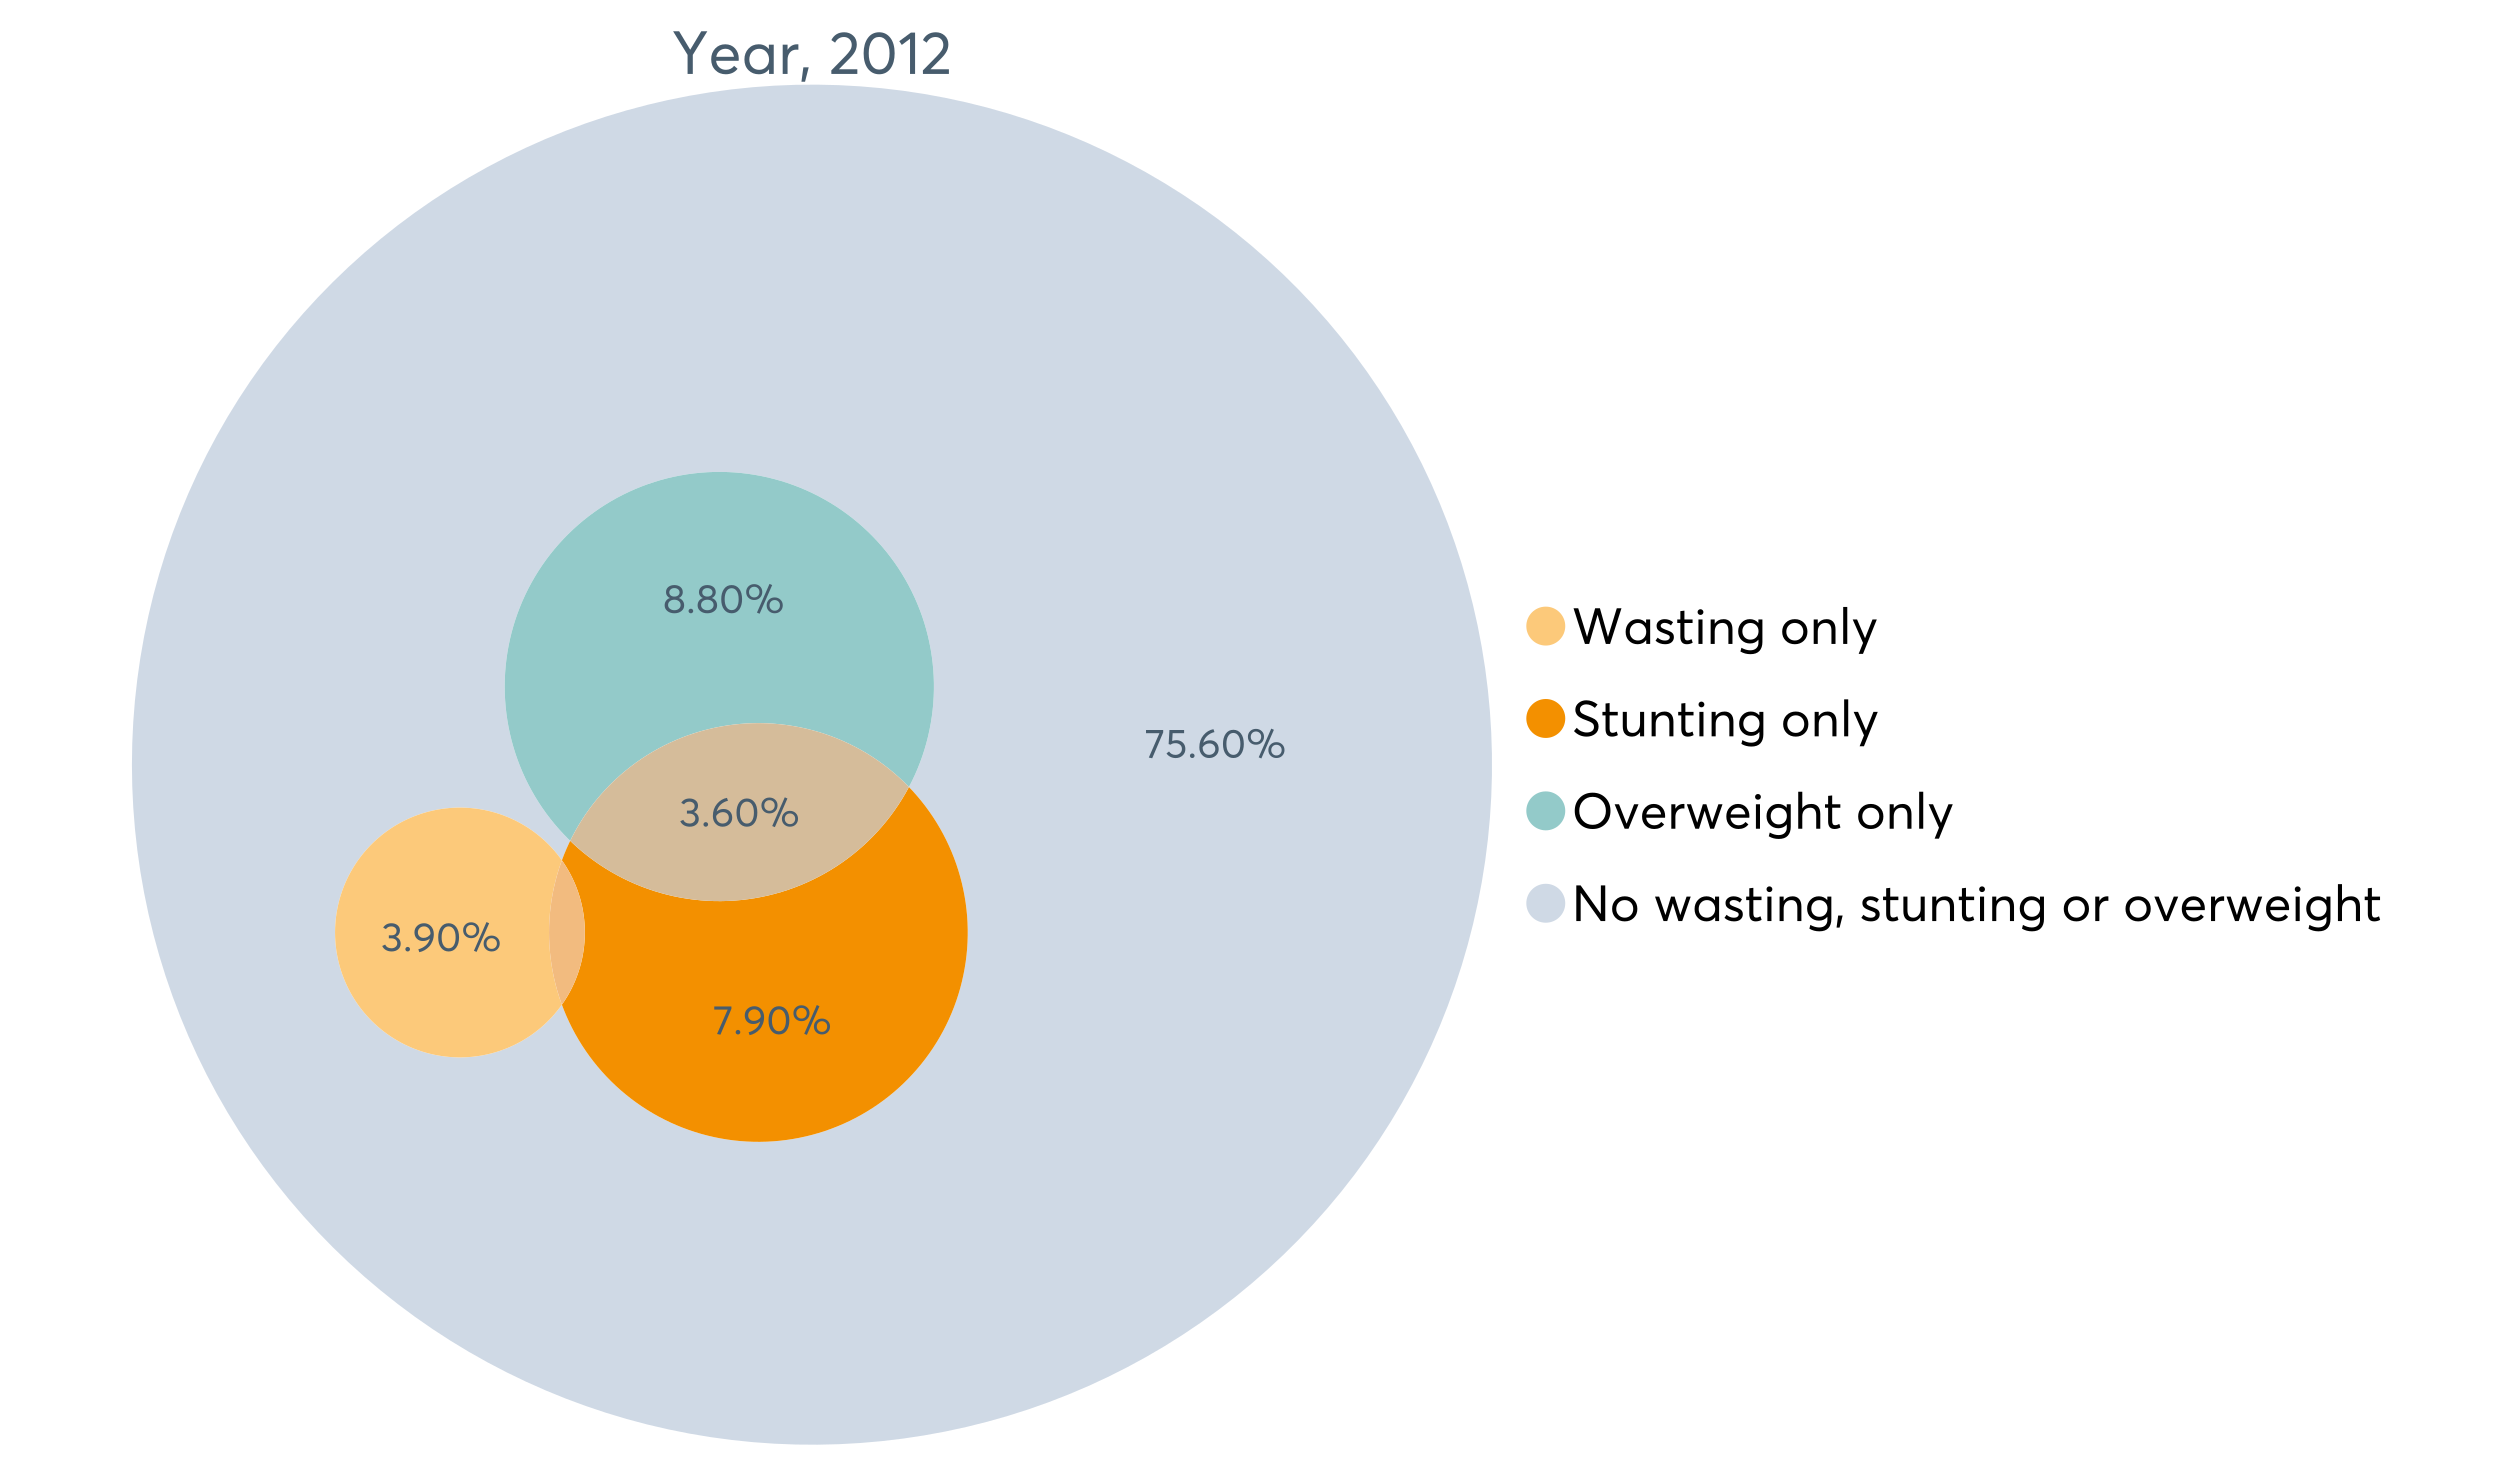 <?xml version="1.0" encoding="UTF-8"?>
<svg xmlns="http://www.w3.org/2000/svg" xmlns:xlink="http://www.w3.org/1999/xlink" width="1234.286pt" height="720pt" viewBox="0 0 1234.286 720" version="1.1">
<defs>
<g>
<symbol overflow="visible" id="glyph0-0">
<path style="stroke:none;" d="M 14.418 -21.062 L 17.414 -21.062 L 10.234 -9.406 L 10.234 0 L 7.652 0 L 7.652 -9.406 L 0.504 -21.062 L 3.473 -21.062 L 8.93 -11.984 L 8.988 -11.984 Z M 14.418 -21.062 "/>
</symbol>
<symbol overflow="visible" id="glyph0-1">
<path style="stroke:none;" d="M 15.012 -7.445 C 15.012 -7.285 15 -7.078 14.98 -6.824 L 14.953 -6.469 L 3.828 -6.469 C 3.98 -5.121 4.5 -4.039 5.383 -3.23 C 6.262 -2.418 7.355 -2.016 8.664 -2.016 C 10.34 -2.016 11.695 -2.668 12.727 -3.977 L 14.418 -2.523 C 13.012 -0.723 11.062 0.176 8.574 0.18 C 6.492 0.176 4.777 -0.508 3.426 -1.883 C 2.07 -3.254 1.395 -5.031 1.395 -7.211 C 1.395 -9.363 2.051 -11.137 3.367 -12.531 C 4.68 -13.926 6.328 -14.625 8.309 -14.625 C 10.305 -14.625 11.918 -13.949 13.156 -12.605 C 14.391 -11.258 15.012 -9.539 15.012 -7.445 Z M 11.242 -11.332 C 10.508 -12.043 9.566 -12.398 8.422 -12.402 C 7.273 -12.398 6.293 -12.047 5.473 -11.348 C 4.652 -10.641 4.133 -9.676 3.914 -8.453 L 12.637 -8.453 C 12.438 -9.66 11.973 -10.621 11.242 -11.332 Z M 11.242 -11.332 "/>
</symbol>
<symbol overflow="visible" id="glyph0-2">
<path style="stroke:none;" d="M 13.5 -14.449 L 15.902 -14.449 L 15.902 0 L 13.586 0 L 13.586 -2.285 L 13.559 -2.285 C 12.332 -0.645 10.648 0.176 8.516 0.18 C 6.473 0.176 4.781 -0.492 3.441 -1.836 C 2.094 -3.18 1.422 -4.941 1.426 -7.121 C 1.422 -9.254 2.09 -11.039 3.426 -12.473 C 4.758 -13.906 6.445 -14.625 8.484 -14.625 C 10.539 -14.625 12.199 -13.844 13.469 -12.281 L 13.5 -12.281 Z M 8.723 -2.016 C 10.062 -2.016 11.207 -2.492 12.16 -3.453 C 13.105 -4.41 13.582 -5.633 13.586 -7.117 C 13.582 -8.598 13.121 -9.848 12.207 -10.871 C 11.285 -11.887 10.133 -12.398 8.75 -12.402 C 7.363 -12.398 6.203 -11.91 5.266 -10.934 C 4.324 -9.953 3.855 -8.68 3.855 -7.121 C 3.855 -5.633 4.305 -4.41 5.203 -3.453 C 6.102 -2.492 7.273 -2.016 8.723 -2.016 Z M 8.723 -2.016 "/>
</symbol>
<symbol overflow="visible" id="glyph0-3">
<path style="stroke:none;" d="M 9.434 -14.625 C 9.73 -14.625 9.926 -14.613 10.027 -14.598 L 10.027 -11.926 C 9.59 -11.961 9.273 -11.98 9.078 -11.984 C 7.73 -11.98 6.664 -11.516 5.875 -10.59 C 5.082 -9.656 4.688 -8.453 4.688 -6.973 L 4.688 0 L 2.285 0 L 2.285 -14.449 L 4.688 -14.449 L 4.688 -11.895 L 4.719 -11.895 C 5.84 -13.715 7.414 -14.625 9.434 -14.625 Z M 9.434 -14.625 "/>
</symbol>
<symbol overflow="visible" id="glyph0-4">
<path style="stroke:none;" d="M 0.949 3.855 L 1.898 -3.262 L 4.539 -3.262 L 2.73 3.855 Z M 0.949 3.855 "/>
</symbol>
<symbol overflow="visible" id="glyph0-5">
<path style="stroke:none;" d=""/>
</symbol>
<symbol overflow="visible" id="glyph0-6">
<path style="stroke:none;" d="M 4.953 -2.285 L 14.004 -2.285 L 14.004 0 L 1.188 0 L 1.156 -1.719 L 8.129 -8.84 C 9.152 -9.906 9.93 -10.855 10.457 -11.688 C 10.977 -12.516 11.238 -13.387 11.242 -14.301 C 11.238 -15.426 10.883 -16.359 10.176 -17.102 C 9.461 -17.84 8.543 -18.211 7.418 -18.215 C 5.457 -18.211 3.992 -17.281 3.027 -15.426 L 1.188 -16.703 C 2.488 -19.27 4.613 -20.555 7.566 -20.559 C 9.262 -20.555 10.715 -20.012 11.926 -18.926 C 13.129 -17.84 13.734 -16.387 13.734 -14.566 C 13.734 -13.398 13.465 -12.281 12.934 -11.215 C 12.395 -10.145 11.508 -8.977 10.266 -7.715 L 4.953 -2.344 Z M 4.953 -2.285 "/>
</symbol>
<symbol overflow="visible" id="glyph0-7">
<path style="stroke:none;" d="M 9.316 0.18 C 7.039 0.176 5.191 -0.734 3.781 -2.562 C 2.363 -4.391 1.656 -6.93 1.66 -10.176 C 1.656 -13.258 2.34 -15.758 3.707 -17.68 C 5.07 -19.594 6.941 -20.555 9.316 -20.559 C 11.59 -20.555 13.434 -19.641 14.848 -17.812 C 16.262 -15.984 16.969 -13.438 16.969 -10.176 C 16.969 -7.086 16.289 -4.59 14.938 -2.684 C 13.578 -0.777 11.707 0.176 9.316 0.18 Z M 9.316 -2.137 C 10.934 -2.133 12.191 -2.855 13.098 -4.301 C 13.996 -5.746 14.449 -7.703 14.449 -10.176 C 14.449 -12.727 13.977 -14.711 13.039 -16.125 C 12.094 -17.539 10.855 -18.246 9.316 -18.246 C 7.715 -18.246 6.457 -17.516 5.547 -16.062 C 4.637 -14.605 4.184 -12.645 4.184 -10.176 C 4.184 -7.641 4.652 -5.668 5.59 -4.258 C 6.527 -2.84 7.77 -2.133 9.316 -2.137 Z M 9.316 -2.137 "/>
</symbol>
<symbol overflow="visible" id="glyph0-8">
<path style="stroke:none;" d="M 5.934 0 L 5.934 -17.355 L 1.867 -14.301 L 0.621 -16.168 L 6.348 -20.383 L 8.426 -20.383 L 8.426 0 Z M 5.934 0 "/>
</symbol>
<symbol overflow="visible" id="glyph1-0">
<path style="stroke:none;" d="M 22.227 -17.613 L 24.531 -17.613 L 18.902 0 L 16.816 0 L 12.75 -14.438 L 12.727 -14.438 L 8.582 0 L 6.5 0 L 0.867 -17.613 L 3.176 -17.613 L 7.516 -3.547 L 7.566 -3.547 L 11.535 -17.613 L 13.891 -17.613 L 17.859 -3.496 L 17.887 -3.496 Z M 22.227 -17.613 "/>
</symbol>
<symbol overflow="visible" id="glyph1-1">
<path style="stroke:none;" d="M 11.285 -12.082 L 13.297 -12.082 L 13.297 0 L 11.359 0 L 11.359 -1.91 L 11.336 -1.91 C 10.309 -0.539 8.902 0.145 7.121 0.148 C 5.41 0.145 3.996 -0.414 2.875 -1.539 C 1.75 -2.66 1.188 -4.133 1.191 -5.953 C 1.188 -7.738 1.746 -9.23 2.863 -10.43 C 3.977 -11.629 5.387 -12.227 7.094 -12.23 C 8.812 -12.227 10.203 -11.574 11.262 -10.27 L 11.285 -10.27 Z M 7.293 -1.688 C 8.414 -1.688 9.371 -2.086 10.168 -2.891 C 10.957 -3.688 11.355 -4.711 11.359 -5.953 C 11.355 -7.191 10.973 -8.234 10.207 -9.09 C 9.438 -9.938 8.473 -10.363 7.316 -10.367 C 6.156 -10.363 5.184 -9.957 4.402 -9.141 C 3.613 -8.32 3.223 -7.258 3.227 -5.953 C 3.223 -4.711 3.598 -3.688 4.352 -2.891 C 5.102 -2.086 6.082 -1.688 7.293 -1.688 Z M 7.293 -1.688 "/>
</symbol>
<symbol overflow="visible" id="glyph1-2">
<path style="stroke:none;" d="M 5.605 0.148 C 3.734 0.145 2.156 -0.43 0.867 -1.586 L 1.91 -3.102 C 2.949 -2.137 4.18 -1.656 5.605 -1.66 C 6.297 -1.656 6.852 -1.816 7.266 -2.133 C 7.68 -2.445 7.887 -2.824 7.887 -3.273 C 7.887 -3.734 7.684 -4.086 7.277 -4.328 C 6.871 -4.566 6.164 -4.859 5.16 -5.211 C 5.09 -5.223 5.039 -5.238 5.012 -5.258 C 3.832 -5.668 2.938 -6.141 2.32 -6.672 C 1.699 -7.199 1.387 -7.969 1.391 -8.98 C 1.387 -9.902 1.762 -10.676 2.516 -11.297 C 3.266 -11.918 4.223 -12.227 5.383 -12.23 C 6.918 -12.227 8.297 -11.73 9.523 -10.742 L 8.484 -9.152 C 7.523 -9.98 6.457 -10.395 5.285 -10.395 C 4.801 -10.395 4.367 -10.262 3.992 -9.996 C 3.609 -9.73 3.422 -9.391 3.422 -8.98 C 3.422 -8.547 3.605 -8.199 3.98 -7.938 C 4.348 -7.668 4.926 -7.387 5.707 -7.094 C 5.836 -7.043 6.078 -6.953 6.434 -6.82 C 6.789 -6.688 7.023 -6.594 7.141 -6.547 C 7.254 -6.492 7.453 -6.406 7.738 -6.285 C 8.016 -6.16 8.207 -6.07 8.309 -6.016 C 8.406 -5.957 8.559 -5.863 8.766 -5.73 C 8.973 -5.598 9.113 -5.48 9.188 -5.383 C 9.262 -5.281 9.359 -5.148 9.488 -4.984 C 9.609 -4.816 9.699 -4.656 9.75 -4.5 C 9.797 -4.344 9.836 -4.16 9.871 -3.953 C 9.902 -3.746 9.918 -3.527 9.922 -3.301 C 9.918 -2.305 9.547 -1.484 8.805 -0.832 C 8.059 -0.18 6.992 0.145 5.605 0.148 Z M 5.605 0.148 "/>
</symbol>
<symbol overflow="visible" id="glyph1-3">
<path style="stroke:none;" d="M 5.332 0.148 C 3.23 0.145 2.18 -1.102 2.184 -3.598 L 2.184 -10.344 L 0.645 -10.344 L 0.645 -12.082 L 2.184 -12.082 L 2.184 -16.199 L 4.191 -16.422 L 4.191 -12.082 L 8.211 -12.082 L 8.211 -10.344 L 4.191 -10.344 L 4.191 -3.895 C 4.188 -3.148 4.301 -2.602 4.527 -2.258 C 4.75 -1.906 5.133 -1.734 5.68 -1.738 C 6.305 -1.734 6.984 -1.941 7.715 -2.355 L 8.262 -0.594 C 7.367 -0.098 6.391 0.145 5.332 0.148 Z M 5.332 0.148 "/>
</symbol>
<symbol overflow="visible" id="glyph1-4">
<path style="stroke:none;" d="M 3.102 -14.312 C 2.684 -14.309 2.34 -14.445 2.07 -14.723 C 1.793 -14.992 1.656 -15.328 1.66 -15.727 C 1.656 -16.121 1.793 -16.453 2.07 -16.73 C 2.34 -17 2.684 -17.137 3.102 -17.141 C 3.492 -17.137 3.832 -16.996 4.117 -16.719 C 4.395 -16.434 4.535 -16.105 4.539 -15.727 C 4.535 -15.328 4.395 -14.992 4.117 -14.723 C 3.832 -14.445 3.492 -14.309 3.102 -14.312 Z M 2.082 0 L 2.082 -12.082 L 4.094 -12.082 L 4.094 0 Z M 2.082 0 "/>
</symbol>
<symbol overflow="visible" id="glyph1-5">
<path style="stroke:none;" d="M 8.336 -12.23 C 9.672 -12.227 10.73 -11.801 11.508 -10.953 C 12.285 -10.098 12.672 -8.836 12.676 -7.168 L 12.676 0 L 10.668 0 L 10.668 -6.598 C 10.664 -9.109 9.68 -10.363 7.715 -10.367 C 6.555 -10.363 5.633 -9.98 4.945 -9.215 C 4.258 -8.445 3.914 -7.383 3.918 -6.027 L 3.918 0 L 1.91 0 L 1.91 -12.082 L 3.918 -12.082 L 3.918 -9.973 L 3.945 -9.973 C 5 -11.477 6.465 -12.227 8.336 -12.23 Z M 8.336 -12.23 "/>
</symbol>
<symbol overflow="visible" id="glyph1-6">
<path style="stroke:none;" d="M 11.09 -12.082 L 13.074 -12.082 L 13.074 -0.918 C 13.07 0.934 12.586 2.391 11.621 3.457 C 10.652 4.523 9.16 5.055 7.145 5.059 C 5.32 5.055 3.684 4.617 2.234 3.746 L 2.703 1.887 C 4.203 2.727 5.652 3.145 7.043 3.148 C 8.348 3.145 9.352 2.812 10.059 2.145 C 10.758 1.473 11.109 0.625 11.113 -0.398 L 11.113 -2.082 L 11.062 -2.082 C 10.055 -0.84 8.688 -0.223 6.969 -0.223 C 5.312 -0.223 3.926 -0.773 2.801 -1.883 C 1.676 -2.988 1.113 -4.43 1.117 -6.203 C 1.113 -7.918 1.664 -9.352 2.766 -10.504 C 3.863 -11.652 5.23 -12.227 6.871 -12.23 C 8.57 -12.227 9.961 -11.617 11.039 -10.395 L 11.09 -10.395 Z M 7.121 -2.109 C 8.324 -2.109 9.301 -2.5 10.047 -3.285 C 10.789 -4.07 11.16 -5.074 11.164 -6.301 C 11.16 -7.488 10.777 -8.461 10.008 -9.215 C 9.238 -9.965 8.273 -10.34 7.121 -10.344 C 5.973 -10.34 5.031 -9.957 4.289 -9.188 C 3.547 -8.418 3.176 -7.445 3.176 -6.277 C 3.176 -5.016 3.555 -4.008 4.316 -3.25 C 5.074 -2.488 6.008 -2.109 7.121 -2.109 Z M 7.121 -2.109 "/>
</symbol>
<symbol overflow="visible" id="glyph1-7">
<path style="stroke:none;" d=""/>
</symbol>
<symbol overflow="visible" id="glyph1-8">
<path style="stroke:none;" d="M 7.418 0.148 C 5.562 0.145 4.055 -0.438 2.898 -1.613 C 1.738 -2.785 1.16 -4.258 1.164 -6.027 C 1.16 -7.797 1.738 -9.273 2.898 -10.457 C 4.055 -11.637 5.562 -12.227 7.418 -12.23 C 9.203 -12.227 10.68 -11.648 11.855 -10.492 C 13.027 -9.332 13.617 -7.844 13.617 -6.027 C 13.617 -4.207 13.027 -2.723 11.855 -1.574 C 10.68 -0.426 9.203 0.145 7.418 0.148 Z M 7.418 -1.688 C 8.59 -1.688 9.578 -2.094 10.383 -2.914 C 11.184 -3.727 11.582 -4.766 11.586 -6.027 C 11.582 -7.297 11.188 -8.34 10.395 -9.152 C 9.598 -9.961 8.605 -10.363 7.418 -10.367 C 6.176 -10.363 5.16 -9.945 4.375 -9.113 C 3.59 -8.277 3.199 -7.25 3.199 -6.027 C 3.199 -4.801 3.59 -3.77 4.375 -2.938 C 5.16 -2.102 6.176 -1.688 7.418 -1.688 Z M 7.418 -1.688 "/>
</symbol>
<symbol overflow="visible" id="glyph1-9">
<path style="stroke:none;" d="M 2.082 0 L 2.082 -18.258 L 4.094 -18.258 L 4.094 0 Z M 2.082 0 "/>
</symbol>
<symbol overflow="visible" id="glyph1-10">
<path style="stroke:none;" d="M 10.344 -12.082 L 12.477 -12.082 L 5.656 4.91 L 3.523 4.91 L 5.68 -0.496 L 0.57 -12.082 L 2.73 -12.082 L 6.648 -2.879 L 6.699 -2.879 Z M 10.344 -12.082 "/>
</symbol>
<symbol overflow="visible" id="glyph1-11">
<path style="stroke:none;" d="M 7.344 0.148 C 4.875 0.145 2.793 -0.762 1.09 -2.578 L 2.48 -4.219 C 3.09 -3.453 3.836 -2.871 4.711 -2.48 C 5.586 -2.082 6.469 -1.887 7.367 -1.887 C 8.453 -1.887 9.328 -2.125 9.984 -2.605 C 10.637 -3.082 10.961 -3.742 10.965 -4.59 C 10.961 -5.051 10.883 -5.449 10.727 -5.781 C 10.566 -6.109 10.297 -6.402 9.922 -6.66 C 9.539 -6.914 9.172 -7.121 8.816 -7.277 C 8.461 -7.434 7.953 -7.637 7.293 -7.887 C 7.176 -7.934 7.086 -7.965 7.02 -7.988 C 6.371 -8.215 5.844 -8.418 5.441 -8.594 C 5.035 -8.766 4.574 -9.008 4.055 -9.324 C 3.531 -9.637 3.125 -9.957 2.84 -10.281 C 2.547 -10.602 2.293 -11.008 2.082 -11.496 C 1.863 -11.984 1.758 -12.523 1.762 -13.121 C 1.758 -14.426 2.277 -15.527 3.324 -16.422 C 4.363 -17.312 5.637 -17.766 7.145 -17.785 C 9.125 -17.781 10.988 -17.098 12.727 -15.727 L 11.41 -14.039 C 10.035 -15.195 8.613 -15.773 7.145 -15.777 C 6.281 -15.773 5.547 -15.547 4.938 -15.094 C 4.324 -14.637 4.02 -14.012 4.02 -13.223 C 4.02 -12.891 4.082 -12.59 4.215 -12.316 C 4.344 -12.043 4.492 -11.816 4.66 -11.645 C 4.824 -11.469 5.117 -11.277 5.531 -11.062 C 5.945 -10.848 6.27 -10.684 6.512 -10.578 C 6.746 -10.469 7.164 -10.301 7.766 -10.07 C 9.578 -9.371 10.777 -8.824 11.359 -8.434 C 12.598 -7.586 13.219 -6.379 13.223 -4.812 C 13.219 -3.254 12.645 -2.039 11.496 -1.164 C 10.348 -0.289 8.961 0.145 7.344 0.148 Z M 7.344 0.148 "/>
</symbol>
<symbol overflow="visible" id="glyph1-12">
<path style="stroke:none;" d="M 10.195 -12.082 L 12.203 -12.082 L 12.203 0 L 10.195 0 L 10.195 -2.008 L 10.172 -2.008 C 9.16 -0.57 7.836 0.145 6.203 0.148 C 4.762 0.145 3.645 -0.27 2.852 -1.102 C 2.055 -1.938 1.656 -3.199 1.66 -4.887 L 1.66 -12.082 L 3.672 -12.082 L 3.672 -5.457 C 3.668 -4.113 3.91 -3.152 4.402 -2.566 C 4.887 -1.98 5.629 -1.688 6.621 -1.688 C 7.613 -1.688 8.457 -2.094 9.152 -2.914 C 9.848 -3.727 10.195 -4.832 10.195 -6.227 Z M 10.195 -12.082 "/>
</symbol>
<symbol overflow="visible" id="glyph1-13">
<path style="stroke:none;" d="M 10.32 0.148 C 7.703 0.145 5.574 -0.699 3.93 -2.395 C 2.285 -4.086 1.465 -6.223 1.465 -8.805 C 1.465 -11.383 2.285 -13.523 3.93 -15.23 C 5.574 -16.93 7.703 -17.781 10.32 -17.785 C 12.828 -17.781 14.922 -16.953 16.594 -15.293 C 18.266 -13.629 19.102 -11.465 19.102 -8.805 C 19.102 -6.156 18.266 -4.004 16.594 -2.344 C 14.922 -0.684 12.828 0.145 10.32 0.148 Z M 10.32 -1.91 C 12.168 -1.91 13.719 -2.559 14.969 -3.855 C 16.215 -5.152 16.84 -6.801 16.844 -8.805 C 16.84 -10.82 16.215 -12.477 14.969 -13.777 C 13.719 -15.074 12.168 -15.727 10.32 -15.727 C 8.383 -15.727 6.797 -15.059 5.555 -13.73 C 4.312 -12.395 3.691 -10.754 3.695 -8.805 C 3.691 -6.852 4.312 -5.215 5.555 -3.895 C 6.797 -2.57 8.383 -1.91 10.32 -1.91 Z M 10.32 -1.91 "/>
</symbol>
<symbol overflow="visible" id="glyph1-14">
<path style="stroke:none;" d="M 10.195 -12.082 L 12.379 -12.082 L 7.465 0 L 5.531 0 L 0.594 -12.082 L 2.754 -12.082 L 6.473 -2.555 L 6.547 -2.555 Z M 10.195 -12.082 "/>
</symbol>
<symbol overflow="visible" id="glyph1-15">
<path style="stroke:none;" d="M 12.551 -6.227 C 12.551 -6.09 12.543 -5.918 12.527 -5.707 L 12.504 -5.406 L 3.199 -5.406 C 3.332 -4.281 3.766 -3.379 4.5 -2.703 C 5.234 -2.023 6.148 -1.688 7.242 -1.688 C 8.648 -1.688 9.781 -2.23 10.641 -3.324 L 12.055 -2.109 C 10.875 -0.605 9.246 0.145 7.168 0.148 C 5.426 0.145 3.992 -0.426 2.863 -1.574 C 1.727 -2.723 1.16 -4.207 1.164 -6.027 C 1.16 -7.828 1.711 -9.312 2.812 -10.48 C 3.914 -11.645 5.289 -12.227 6.945 -12.23 C 8.609 -12.227 9.961 -11.664 11 -10.543 C 12.031 -9.414 12.551 -7.977 12.551 -6.227 Z M 9.402 -9.477 C 8.789 -10.066 8.004 -10.363 7.043 -10.367 C 6.082 -10.363 5.258 -10.07 4.574 -9.488 C 3.887 -8.898 3.453 -8.094 3.273 -7.07 L 10.566 -7.07 C 10.398 -8.074 10.012 -8.875 9.402 -9.477 Z M 9.402 -9.477 "/>
</symbol>
<symbol overflow="visible" id="glyph1-16">
<path style="stroke:none;" d="M 7.887 -12.23 C 8.137 -12.227 8.301 -12.219 8.383 -12.203 L 8.383 -9.973 C 8.02 -10.004 7.754 -10.02 7.59 -10.02 C 6.461 -10.02 5.57 -9.629 4.91 -8.855 C 4.246 -8.074 3.914 -7.066 3.918 -5.828 L 3.918 0 L 1.91 0 L 1.91 -12.082 L 3.918 -12.082 L 3.918 -9.945 L 3.945 -9.945 C 4.883 -11.465 6.199 -12.227 7.887 -12.23 Z M 7.887 -12.23 "/>
</symbol>
<symbol overflow="visible" id="glyph1-17">
<path style="stroke:none;" d="M 16.297 -12.082 L 18.332 -12.082 L 14.141 0 L 12.254 0 L 9.523 -8.805 L 9.5 -8.805 L 6.746 0 L 4.91 0 L 0.719 -12.082 L 2.754 -12.082 L 5.828 -3.051 L 5.879 -3.051 L 8.633 -12.082 L 10.367 -12.082 L 13.172 -3.051 L 13.223 -3.051 Z M 16.297 -12.082 "/>
</symbol>
<symbol overflow="visible" id="glyph1-18">
<path style="stroke:none;" d="M 8.41 -12.23 C 9.777 -12.227 10.852 -11.812 11.633 -10.988 C 12.406 -10.16 12.797 -8.914 12.801 -7.242 L 12.801 0 L 10.789 0 L 10.789 -6.672 C 10.785 -9.133 9.805 -10.363 7.84 -10.367 C 6.629 -10.363 5.672 -9.984 4.973 -9.227 C 4.266 -8.465 3.914 -7.414 3.918 -6.078 L 3.918 0 L 1.91 0 L 1.91 -18.258 L 3.918 -18.258 L 3.918 -10.098 L 3.969 -10.098 C 4.973 -11.516 6.453 -12.227 8.41 -12.23 Z M 8.41 -12.23 "/>
</symbol>
<symbol overflow="visible" id="glyph1-19">
<path style="stroke:none;" d="M 14.363 -17.613 L 16.52 -17.613 L 16.52 0 L 14.312 0 L 4.441 -13.891 L 4.391 -13.891 L 4.391 0 L 2.234 0 L 2.234 -17.613 L 4.367 -17.613 L 14.312 -3.57 L 14.363 -3.57 Z M 14.363 -17.613 "/>
</symbol>
<symbol overflow="visible" id="glyph1-20">
<path style="stroke:none;" d="M 0.793 3.227 L 1.586 -2.73 L 3.797 -2.73 L 2.281 3.227 Z M 0.793 3.227 "/>
</symbol>
<symbol overflow="visible" id="glyph2-0">
<path style="stroke:none;" d="M 0.539 -13.703 L 9.016 -13.703 L 9.016 -12.523 L 3.59 0.238 L 1.914 -0.102 L 7.16 -12.145 L 0.539 -12.145 Z M 0.539 -13.703 "/>
</symbol>
<symbol overflow="visible" id="glyph2-1">
<path style="stroke:none;" d="M 5.684 -8.695 C 6.945 -8.695 7.996 -8.297 8.844 -7.508 C 9.688 -6.715 10.113 -5.656 10.113 -4.328 C 10.113 -3.023 9.652 -1.953 8.734 -1.117 C 7.816 -0.277 6.688 0.141 5.344 0.141 C 4.398 0.141 3.523 -0.062 2.723 -0.469 C 1.914 -0.875 1.273 -1.434 0.797 -2.152 L 2.055 -3.113 C 2.371 -2.59 2.805 -2.18 3.359 -1.883 C 3.906 -1.582 4.531 -1.434 5.227 -1.438 C 6.117 -1.434 6.871 -1.711 7.488 -2.262 C 8.105 -2.812 8.414 -3.508 8.418 -4.348 C 8.414 -5.238 8.105 -5.938 7.488 -6.449 C 6.871 -6.961 6.121 -7.219 5.246 -7.219 C 4.207 -7.219 3.402 -6.965 2.832 -6.461 L 1.855 -6.762 L 2.254 -13.703 L 9.492 -13.703 L 9.492 -12.145 L 3.828 -12.145 L 3.609 -8.297 C 4.367 -8.562 5.059 -8.695 5.684 -8.695 Z M 5.684 -8.695 "/>
</symbol>
<symbol overflow="visible" id="glyph2-2">
<path style="stroke:none;" d="M 2.414 0.121 C 2.078 0.117 1.801 0.012 1.586 -0.207 C 1.363 -0.426 1.254 -0.691 1.258 -0.996 C 1.254 -1.316 1.363 -1.586 1.586 -1.805 C 1.801 -2.023 2.078 -2.133 2.414 -2.133 C 2.719 -2.133 2.984 -2.023 3.211 -1.805 C 3.438 -1.586 3.551 -1.316 3.551 -0.996 C 3.551 -0.691 3.438 -0.426 3.211 -0.207 C 2.984 0.012 2.719 0.117 2.414 0.121 Z M 2.414 0.121 "/>
</symbol>
<symbol overflow="visible" id="glyph2-3">
<path style="stroke:none;" d="M 6.383 -8.637 C 7.629 -8.637 8.652 -8.246 9.453 -7.469 C 10.246 -6.688 10.645 -5.629 10.648 -4.289 C 10.645 -3.023 10.195 -1.973 9.301 -1.137 C 8.402 -0.301 7.277 0.117 5.922 0.121 C 4.535 0.117 3.387 -0.371 2.473 -1.355 C 1.555 -2.336 1.094 -3.605 1.098 -5.164 C 1.094 -7.527 1.781 -9.531 3.152 -11.168 C 4.52 -12.801 6.152 -13.785 8.059 -14.121 L 8.555 -12.684 C 7.227 -12.375 6.062 -11.777 5.066 -10.891 C 4.066 -9.996 3.383 -8.84 3.012 -7.418 L 3.031 -7.418 C 3.918 -8.23 5.035 -8.637 6.383 -8.637 Z M 5.902 -1.457 C 6.805 -1.453 7.543 -1.73 8.117 -2.285 C 8.688 -2.836 8.977 -3.508 8.977 -4.309 C 8.977 -5.145 8.707 -5.816 8.168 -6.324 C 7.629 -6.824 6.906 -7.078 6.004 -7.082 C 5.281 -7.078 4.641 -6.898 4.078 -6.543 C 3.512 -6.18 3.062 -5.734 2.73 -5.207 L 2.73 -5.066 C 2.73 -3.984 3.023 -3.113 3.617 -2.453 C 4.207 -1.785 4.969 -1.453 5.902 -1.457 Z M 5.902 -1.457 "/>
</symbol>
<symbol overflow="visible" id="glyph2-4">
<path style="stroke:none;" d="M 6.262 0.121 C 4.73 0.117 3.492 -0.496 2.543 -1.723 C 1.59 -2.953 1.113 -4.656 1.117 -6.84 C 1.113 -8.91 1.57 -10.594 2.492 -11.887 C 3.406 -13.172 4.664 -13.816 6.262 -13.82 C 7.789 -13.816 9.027 -13.203 9.98 -11.977 C 10.93 -10.746 11.406 -9.031 11.41 -6.84 C 11.406 -4.762 10.953 -3.086 10.043 -1.805 C 9.129 -0.523 7.867 0.117 6.262 0.121 Z M 6.262 -1.438 C 7.352 -1.434 8.199 -1.918 8.805 -2.891 C 9.41 -3.859 9.715 -5.176 9.715 -6.84 C 9.715 -8.551 9.398 -9.887 8.766 -10.84 C 8.133 -11.789 7.297 -12.262 6.262 -12.266 C 5.184 -12.262 4.34 -11.773 3.73 -10.801 C 3.117 -9.82 2.812 -8.5 2.812 -6.84 C 2.812 -5.137 3.125 -3.812 3.758 -2.863 C 4.387 -1.91 5.223 -1.434 6.262 -1.438 Z M 6.262 -1.438 "/>
</symbol>
<symbol overflow="visible" id="glyph2-5">
<path style="stroke:none;" d="M 7.539 0.34 L 6.223 -0.219 L 12.426 -14.398 L 13.742 -13.82 Z M 4.867 -6.441 C 3.746 -6.438 2.805 -6.805 2.043 -7.539 C 1.277 -8.27 0.895 -9.219 0.898 -10.391 C 0.895 -11.477 1.266 -12.398 2.004 -13.152 C 2.742 -13.902 3.695 -14.277 4.867 -14.281 C 5.98 -14.277 6.926 -13.918 7.699 -13.203 C 8.469 -12.48 8.852 -11.543 8.855 -10.391 C 8.852 -9.281 8.48 -8.348 7.738 -7.586 C 6.992 -6.82 6.035 -6.438 4.867 -6.441 Z M 4.887 -7.719 C 5.645 -7.715 6.262 -7.973 6.742 -8.484 C 7.219 -8.996 7.457 -9.625 7.461 -10.371 C 7.457 -11.141 7.207 -11.766 6.711 -12.254 C 6.211 -12.738 5.605 -12.984 4.887 -12.984 C 4.129 -12.984 3.508 -12.734 3.031 -12.234 C 2.547 -11.734 2.309 -11.113 2.312 -10.371 C 2.309 -9.586 2.555 -8.945 3.051 -8.457 C 3.539 -7.961 4.152 -7.715 4.887 -7.719 Z M 14.977 0.121 C 13.859 0.117 12.918 -0.246 12.156 -0.977 C 11.387 -1.707 11.004 -2.652 11.008 -3.809 C 11.004 -4.898 11.375 -5.82 12.125 -6.582 C 12.867 -7.336 13.82 -7.715 14.977 -7.719 C 16.094 -7.715 17.035 -7.352 17.809 -6.621 C 18.578 -5.887 18.965 -4.949 18.969 -3.809 C 18.965 -2.703 18.598 -1.77 17.859 -1.016 C 17.121 -0.258 16.16 0.117 14.977 0.121 Z M 14.977 -1.156 C 15.75 -1.152 16.375 -1.406 16.852 -1.914 C 17.328 -2.418 17.566 -3.043 17.57 -3.789 C 17.566 -4.57 17.316 -5.203 16.82 -5.691 C 16.32 -6.176 15.707 -6.422 14.977 -6.422 C 14.219 -6.422 13.602 -6.168 13.133 -5.664 C 12.656 -5.156 12.422 -4.531 12.426 -3.789 C 12.422 -3.016 12.668 -2.383 13.164 -1.895 C 13.652 -1.398 14.258 -1.152 14.977 -1.156 Z M 14.977 -1.156 "/>
</symbol>
<symbol overflow="visible" id="glyph2-6">
<path style="stroke:none;" d="M 7.34 -7.102 C 8.07 -6.82 8.641 -6.379 9.055 -5.781 C 9.461 -5.184 9.668 -4.48 9.672 -3.668 C 9.668 -2.551 9.25 -1.641 8.414 -0.938 C 7.578 -0.234 6.52 0.117 5.246 0.121 C 4.113 0.117 3.141 -0.125 2.324 -0.617 C 1.504 -1.105 0.914 -1.766 0.559 -2.594 L 2.016 -3.27 C 2.559 -2.059 3.602 -1.453 5.145 -1.457 C 5.941 -1.453 6.613 -1.684 7.16 -2.145 C 7.703 -2.602 7.973 -3.195 7.977 -3.93 C 7.973 -4.617 7.715 -5.195 7.199 -5.664 C 6.68 -6.129 5.934 -6.363 4.965 -6.363 L 3.828 -6.363 L 3.828 -7.84 L 5.164 -7.84 C 5.984 -7.84 6.605 -8.043 7.02 -8.457 C 7.434 -8.863 7.641 -9.383 7.641 -10.012 C 7.641 -10.672 7.395 -11.211 6.902 -11.625 C 6.41 -12.039 5.797 -12.246 5.066 -12.246 C 3.879 -12.246 2.988 -11.801 2.395 -10.91 L 1.039 -11.648 C 1.406 -12.312 1.941 -12.84 2.641 -13.23 C 3.34 -13.621 4.16 -13.816 5.105 -13.82 C 6.312 -13.816 7.316 -13.492 8.117 -12.852 C 8.91 -12.203 9.309 -11.332 9.312 -10.23 C 9.309 -9.551 9.137 -8.934 8.793 -8.387 C 8.445 -7.832 7.961 -7.41 7.34 -7.121 Z M 7.34 -7.102 "/>
</symbol>
<symbol overflow="visible" id="glyph2-7">
<path style="stroke:none;" d="M 5.684 -13.82 C 7.051 -13.816 8.191 -13.316 9.113 -12.324 C 10.027 -11.324 10.488 -10.031 10.492 -8.438 C 10.488 -7.238 10.281 -6.105 9.871 -5.043 C 9.457 -3.977 8.91 -3.078 8.234 -2.344 C 7.555 -1.605 6.797 -0.992 5.953 -0.508 C 5.109 -0.023 4.234 0.305 3.332 0.48 L 2.852 -0.957 C 4.207 -1.301 5.398 -1.91 6.43 -2.781 C 7.457 -3.652 8.168 -4.801 8.555 -6.223 L 8.516 -6.242 C 7.594 -5.43 6.457 -5.027 5.105 -5.027 C 3.891 -5.027 2.895 -5.418 2.113 -6.203 C 1.328 -6.984 0.938 -8.027 0.938 -9.336 C 0.938 -10.609 1.387 -11.676 2.293 -12.535 C 3.191 -13.387 4.324 -13.816 5.684 -13.82 Z M 5.465 -6.582 C 6.152 -6.578 6.801 -6.75 7.406 -7.098 C 8.012 -7.441 8.492 -7.902 8.855 -8.477 L 8.855 -8.574 C 8.852 -9.676 8.559 -10.566 7.969 -11.246 C 7.375 -11.922 6.617 -12.262 5.703 -12.266 C 4.797 -12.262 4.059 -11.977 3.488 -11.406 C 2.914 -10.832 2.629 -10.141 2.633 -9.336 C 2.629 -8.508 2.891 -7.844 3.41 -7.34 C 3.926 -6.832 4.609 -6.578 5.465 -6.582 Z M 5.465 -6.582 "/>
</symbol>
<symbol overflow="visible" id="glyph2-8">
<path style="stroke:none;" d="M 7.938 -7.418 C 8.719 -7.164 9.352 -6.719 9.832 -6.082 C 10.309 -5.441 10.547 -4.668 10.551 -3.77 C 10.547 -2.609 10.086 -1.672 9.172 -0.957 C 8.25 -0.238 7.102 0.117 5.723 0.121 C 4.324 0.117 3.176 -0.25 2.273 -0.984 C 1.367 -1.723 0.914 -2.648 0.918 -3.77 C 0.914 -4.668 1.152 -5.441 1.633 -6.082 C 2.109 -6.719 2.734 -7.164 3.512 -7.418 L 3.512 -7.438 C 3.004 -7.594 2.559 -7.941 2.172 -8.477 C 1.785 -9.004 1.594 -9.621 1.594 -10.332 C 1.594 -11.402 1.977 -12.254 2.75 -12.883 C 3.52 -13.504 4.512 -13.816 5.723 -13.82 C 6.957 -13.816 7.957 -13.496 8.723 -12.863 C 9.484 -12.223 9.867 -11.379 9.871 -10.332 C 9.867 -9.637 9.672 -9.023 9.281 -8.484 C 8.891 -7.945 8.441 -7.594 7.938 -7.438 Z M 5.723 -12.324 C 4.977 -12.32 4.371 -12.117 3.906 -11.707 C 3.441 -11.293 3.211 -10.793 3.211 -10.211 C 3.211 -9.582 3.441 -9.078 3.906 -8.703 C 4.371 -8.32 4.977 -8.133 5.723 -8.137 C 6.477 -8.133 7.09 -8.32 7.566 -8.703 C 8.035 -9.078 8.273 -9.582 8.277 -10.211 C 8.273 -10.82 8.031 -11.324 7.547 -11.727 C 7.062 -12.121 6.453 -12.32 5.723 -12.324 Z M 5.723 -1.395 C 6.641 -1.395 7.387 -1.641 7.957 -2.141 C 8.527 -2.637 8.812 -3.242 8.816 -3.949 C 8.812 -4.73 8.527 -5.363 7.957 -5.852 C 7.387 -6.336 6.641 -6.578 5.723 -6.582 C 4.789 -6.578 4.039 -6.336 3.469 -5.852 C 2.898 -5.363 2.613 -4.73 2.613 -3.949 C 2.613 -3.215 2.91 -2.605 3.508 -2.121 C 4.105 -1.637 4.844 -1.395 5.723 -1.395 Z M 5.723 -1.395 "/>
</symbol>
</g>
</defs>
<g id="surface1434">
<g style="fill:rgb(27.843%,36.078%,42.745%);fill-opacity:1;">
  <use xlink:href="#glyph0-0" x="331.812" y="36.488"/>
  <use xlink:href="#glyph0-1" x="349.731" y="36.488"/>
  <use xlink:href="#glyph0-2" x="366.107" y="36.488"/>
  <use xlink:href="#glyph0-3" x="384.144" y="36.488"/>
  <use xlink:href="#glyph0-4" x="394.736" y="36.488"/>
  <use xlink:href="#glyph0-5" x="401.114" y="36.488"/>
  <use xlink:href="#glyph0-6" x="409.272" y="36.488"/>
  <use xlink:href="#glyph0-7" x="424.728" y="36.488"/>
  <use xlink:href="#glyph0-8" x="443.359" y="36.488"/>
  <use xlink:href="#glyph0-6" x="454.484" y="36.488"/>
</g>
<path style=" stroke:none;fill-rule:nonzero;fill:rgb(98.824%,78.824%,47.843%);fill-opacity:1;" d="M 772.793 309.113 C 772.793 314.422 768.488 318.727 763.18 318.727 C 757.867 318.727 753.562 314.422 753.562 309.113 C 753.562 303.805 757.867 299.5 763.18 299.5 C 768.488 299.5 772.793 303.805 772.793 309.113 "/>
<g style="fill:rgb(0%,0%,0%);fill-opacity:1;">
  <use xlink:href="#glyph1-0" x="776.012" y="317.918"/>
  <use xlink:href="#glyph1-1" x="801.413" y="317.918"/>
  <use xlink:href="#glyph1-2" x="816.494" y="317.918"/>
  <use xlink:href="#glyph1-3" x="827.434" y="317.918"/>
  <use xlink:href="#glyph1-4" x="836.463" y="317.918"/>
  <use xlink:href="#glyph1-5" x="842.664" y="317.918"/>
  <use xlink:href="#glyph1-6" x="857.051" y="317.918"/>
  <use xlink:href="#glyph1-7" x="871.91" y="317.918"/>
  <use xlink:href="#glyph1-8" x="878.732" y="317.918"/>
  <use xlink:href="#glyph1-5" x="893.54" y="317.918"/>
  <use xlink:href="#glyph1-9" x="907.928" y="317.918"/>
  <use xlink:href="#glyph1-10" x="914.129" y="317.918"/>
</g>
<path style=" stroke:none;fill-rule:nonzero;fill:rgb(95.294%,56.471%,0%);fill-opacity:1;" d="M 772.793 354.727 C 772.793 360.035 768.488 364.34 763.18 364.34 C 757.867 364.34 753.562 360.035 753.562 354.727 C 753.562 349.414 757.867 345.109 763.18 345.109 C 768.488 345.109 772.793 349.414 772.793 354.727 "/>
<g style="fill:rgb(0%,0%,0%);fill-opacity:1;">
  <use xlink:href="#glyph1-11" x="776.012" y="363.531"/>
  <use xlink:href="#glyph1-3" x="790.498" y="363.531"/>
  <use xlink:href="#glyph1-12" x="799.527" y="363.531"/>
  <use xlink:href="#glyph1-5" x="813.518" y="363.531"/>
  <use xlink:href="#glyph1-3" x="827.905" y="363.531"/>
  <use xlink:href="#glyph1-4" x="836.934" y="363.531"/>
  <use xlink:href="#glyph1-5" x="843.136" y="363.531"/>
  <use xlink:href="#glyph1-6" x="857.523" y="363.531"/>
  <use xlink:href="#glyph1-7" x="872.381" y="363.531"/>
  <use xlink:href="#glyph1-8" x="879.203" y="363.531"/>
  <use xlink:href="#glyph1-5" x="894.012" y="363.531"/>
  <use xlink:href="#glyph1-9" x="908.399" y="363.531"/>
  <use xlink:href="#glyph1-10" x="914.6" y="363.531"/>
</g>
<path style=" stroke:none;fill-rule:nonzero;fill:rgb(57.647%,79.216%,78.824%);fill-opacity:1;" d="M 772.793 400.336 C 772.793 405.648 768.488 409.953 763.18 409.953 C 757.867 409.953 753.562 405.648 753.562 400.336 C 753.562 395.027 757.867 390.723 763.18 390.723 C 768.488 390.723 772.793 395.027 772.793 400.336 "/>
<g style="fill:rgb(0%,0%,0%);fill-opacity:1;">
  <use xlink:href="#glyph1-13" x="776.012" y="409.145"/>
  <use xlink:href="#glyph1-14" x="796.576" y="409.145"/>
  <use xlink:href="#glyph1-15" x="809.549" y="409.145"/>
  <use xlink:href="#glyph1-16" x="823.241" y="409.145"/>
  <use xlink:href="#glyph1-17" x="832.097" y="409.145"/>
  <use xlink:href="#glyph1-15" x="851.148" y="409.145"/>
  <use xlink:href="#glyph1-4" x="864.84" y="409.145"/>
  <use xlink:href="#glyph1-6" x="871.042" y="409.145"/>
  <use xlink:href="#glyph1-18" x="885.9" y="409.145"/>
  <use xlink:href="#glyph1-3" x="900.387" y="409.145"/>
  <use xlink:href="#glyph1-7" x="909.416" y="409.145"/>
  <use xlink:href="#glyph1-8" x="916.238" y="409.145"/>
  <use xlink:href="#glyph1-5" x="931.046" y="409.145"/>
  <use xlink:href="#glyph1-9" x="945.434" y="409.145"/>
  <use xlink:href="#glyph1-10" x="951.635" y="409.145"/>
</g>
<path style=" stroke:none;fill-rule:nonzero;fill:rgb(81.176%,85.098%,89.804%);fill-opacity:1;" d="M 772.793 445.949 C 772.793 451.258 768.488 455.562 763.18 455.562 C 757.867 455.562 753.562 451.258 753.562 445.949 C 753.562 440.641 757.867 436.336 763.18 436.336 C 768.488 436.336 772.793 440.641 772.793 445.949 "/>
<g style="fill:rgb(0%,0%,0%);fill-opacity:1;">
  <use xlink:href="#glyph1-19" x="776.012" y="454.754"/>
  <use xlink:href="#glyph1-8" x="794.765" y="454.754"/>
  <use xlink:href="#glyph1-7" x="809.574" y="454.754"/>
  <use xlink:href="#glyph1-17" x="816.395" y="454.754"/>
  <use xlink:href="#glyph1-1" x="835.446" y="454.754"/>
  <use xlink:href="#glyph1-2" x="850.528" y="454.754"/>
  <use xlink:href="#glyph1-3" x="861.467" y="454.754"/>
  <use xlink:href="#glyph1-4" x="870.496" y="454.754"/>
  <use xlink:href="#glyph1-5" x="876.697" y="454.754"/>
  <use xlink:href="#glyph1-6" x="891.085" y="454.754"/>
  <use xlink:href="#glyph1-20" x="905.943" y="454.754"/>
  <use xlink:href="#glyph1-7" x="911.276" y="454.754"/>
  <use xlink:href="#glyph1-2" x="918.098" y="454.754"/>
  <use xlink:href="#glyph1-3" x="929.037" y="454.754"/>
  <use xlink:href="#glyph1-12" x="938.066" y="454.754"/>
  <use xlink:href="#glyph1-5" x="952.057" y="454.754"/>
  <use xlink:href="#glyph1-3" x="966.444" y="454.754"/>
  <use xlink:href="#glyph1-4" x="975.473" y="454.754"/>
  <use xlink:href="#glyph1-5" x="981.675" y="454.754"/>
  <use xlink:href="#glyph1-6" x="996.062" y="454.754"/>
  <use xlink:href="#glyph1-7" x="1010.92" y="454.754"/>
  <use xlink:href="#glyph1-8" x="1017.742" y="454.754"/>
  <use xlink:href="#glyph1-16" x="1032.551" y="454.754"/>
  <use xlink:href="#glyph1-7" x="1041.406" y="454.754"/>
  <use xlink:href="#glyph1-8" x="1048.228" y="454.754"/>
  <use xlink:href="#glyph1-14" x="1063.037" y="454.754"/>
  <use xlink:href="#glyph1-15" x="1076.01" y="454.754"/>
  <use xlink:href="#glyph1-16" x="1089.703" y="454.754"/>
  <use xlink:href="#glyph1-17" x="1098.558" y="454.754"/>
  <use xlink:href="#glyph1-15" x="1117.609" y="454.754"/>
  <use xlink:href="#glyph1-4" x="1131.302" y="454.754"/>
  <use xlink:href="#glyph1-6" x="1137.503" y="454.754"/>
  <use xlink:href="#glyph1-18" x="1152.362" y="454.754"/>
  <use xlink:href="#glyph1-3" x="1166.848" y="454.754"/>
</g>
<path style=" stroke:none;fill-rule:nonzero;fill:rgb(81.176%,85.098%,89.804%);fill-opacity:1;" d="M 414.195 713.02 L 424.781 712.434 L 435.34 711.512 L 445.867 710.258 L 456.348 708.672 L 466.773 706.754 L 477.133 704.512 L 487.418 701.941 L 497.617 699.047 L 507.719 695.832 L 517.715 692.301 L 527.59 688.457 L 537.344 684.301 L 546.961 679.84 L 556.43 675.078 L 565.746 670.02 L 574.898 664.668 L 583.875 659.031 L 592.672 653.113 L 601.273 646.922 L 609.68 640.461 L 617.875 633.738 L 625.855 626.762 L 633.609 619.535 L 641.133 612.066 L 648.418 604.363 L 655.457 596.438 L 662.238 588.293 L 668.762 579.934 L 675.02 571.379 L 681 562.625 L 686.707 553.691 L 692.125 544.582 L 697.254 535.305 L 702.086 525.867 L 706.617 516.285 L 710.848 506.566 L 714.766 496.715 L 718.371 486.746 L 721.66 476.668 L 724.629 466.492 L 727.277 456.23 L 729.598 445.887 L 731.594 435.473 L 733.258 425.004 L 734.59 414.488 L 735.59 403.934 L 736.258 393.355 L 736.59 382.762 L 736.586 372.16 L 736.25 361.566 L 735.578 350.984 L 734.574 340.434 L 733.238 329.918 L 731.566 319.449 L 729.57 309.039 L 727.242 298.695 L 724.594 288.434 L 721.617 278.258 L 718.324 268.18 L 714.715 258.215 L 710.789 248.367 L 706.559 238.648 L 702.023 229.066 L 697.184 219.633 L 692.051 210.359 L 686.629 201.25 L 680.922 192.316 L 674.938 183.57 L 668.676 175.012 L 662.148 166.66 L 655.363 158.516 L 648.32 150.594 L 641.035 142.895 L 633.508 135.43 L 625.75 128.207 L 617.766 121.23 L 609.566 114.512 L 601.16 108.055 L 592.555 101.867 L 583.754 95.953 L 574.773 90.32 L 565.621 84.977 L 556.305 79.922 L 546.832 75.16 L 537.215 70.703 L 527.457 66.555 L 517.578 62.711 L 507.582 59.188 L 497.48 55.977 L 487.281 53.086 L 476.996 50.52 L 466.633 48.281 L 456.207 46.367 L 445.727 44.789 L 435.199 43.539 L 424.637 42.621 L 414.055 42.035 L 403.457 41.789 L 392.855 41.875 L 382.262 42.293 L 371.688 43.051 L 361.145 44.137 L 350.641 45.559 L 340.184 47.309 L 329.789 49.391 L 319.469 51.797 L 309.223 54.531 L 299.074 57.586 L 289.023 60.957 L 279.086 64.645 L 269.27 68.648 L 259.582 72.957 L 250.039 77.566 L 240.645 82.48 L 231.41 87.684 L 222.344 93.18 L 213.457 98.957 L 204.758 105.012 L 196.25 111.34 L 187.949 117.93 L 179.859 124.781 L 171.992 131.887 L 164.352 139.234 L 156.945 146.82 L 149.785 154.633 L 142.875 162.672 L 136.219 170.926 L 129.828 179.383 L 123.707 188.039 L 117.863 196.883 L 112.305 205.906 L 107.027 215.102 L 102.047 224.457 L 97.363 233.969 L 92.984 243.621 L 88.91 253.406 L 85.148 263.316 L 81.699 273.344 L 78.566 283.469 L 75.758 293.691 L 73.273 303.996 L 71.117 314.375 L 69.289 324.816 L 67.789 335.312 L 66.621 345.848 L 65.789 356.414 L 65.289 367.004 L 65.125 377.602 L 65.293 388.203 L 65.797 398.793 L 66.637 409.359 L 67.809 419.895 L 69.309 430.387 L 71.145 440.828 L 73.305 451.207 L 75.797 461.512 L 78.609 471.73 L 81.742 481.855 L 85.195 491.879 L 88.961 501.789 L 93.039 511.574 L 97.426 521.223 L 102.113 530.73 L 107.098 540.086 L 112.375 549.281 L 117.941 558.301 L 123.789 567.145 L 129.914 575.797 L 136.309 584.254 L 142.965 592.5 L 149.879 600.535 L 157.047 608.348 L 164.453 615.93 L 172.098 623.277 L 179.969 630.375 L 188.062 637.223 L 196.363 643.812 L 204.871 650.137 L 213.574 656.188 L 222.465 661.961 L 231.535 667.453 L 240.77 672.652 L 250.168 677.559 L 259.715 682.168 L 269.402 686.473 L 279.219 690.469 L 289.16 694.152 L 299.211 697.523 L 309.363 700.574 L 319.605 703.301 L 329.93 705.703 L 340.324 707.781 L 350.781 709.527 L 361.285 710.941 L 371.832 712.027 L 382.406 712.777 L 393 713.191 L 403.598 713.273 Z M 372.004 563.723 L 368.742 563.594 L 365.488 563.363 L 362.242 563.027 L 359.008 562.594 L 355.789 562.055 L 352.586 561.414 L 349.41 560.676 L 346.254 559.836 L 343.129 558.898 L 340.035 557.859 L 336.977 556.727 L 333.953 555.496 L 330.969 554.172 L 328.031 552.75 L 325.137 551.242 L 322.297 549.641 L 319.504 547.949 L 316.766 546.172 L 314.086 544.309 L 311.469 542.363 L 308.91 540.332 L 306.418 538.227 L 303.996 536.039 L 301.645 533.777 L 299.363 531.445 L 297.156 529.039 L 295.027 526.566 L 292.977 524.027 L 291.008 521.422 L 289.125 518.758 L 287.324 516.035 L 285.609 513.258 L 283.984 510.43 L 282.449 507.551 L 281.008 504.621 L 279.656 501.652 L 278.402 498.637 L 277.41 496.023 L 276.285 497.559 L 275.09 499.094 L 273.844 500.59 L 272.551 502.047 L 271.211 503.461 L 269.828 504.832 L 268.406 506.16 L 266.941 507.441 L 265.434 508.676 L 263.891 509.863 L 262.309 511 L 260.695 512.086 L 259.047 513.121 L 257.363 514.105 L 255.652 515.035 L 253.914 515.91 L 252.148 516.73 L 250.355 517.492 L 248.543 518.199 L 246.707 518.848 L 244.852 519.438 L 242.977 519.969 L 241.09 520.441 L 239.188 520.852 L 237.273 521.203 L 235.348 521.496 L 233.414 521.727 L 231.473 521.895 L 229.531 522.004 L 227.582 522.051 L 225.637 522.035 L 223.691 521.957 L 221.75 521.82 L 219.812 521.621 L 217.883 521.363 L 215.961 521.043 L 214.051 520.66 L 212.156 520.219 L 210.273 519.719 L 208.41 519.156 L 206.562 518.539 L 204.738 517.863 L 202.934 517.129 L 201.156 516.336 L 199.402 515.492 L 197.676 514.59 L 195.98 513.633 L 194.312 512.625 L 192.68 511.566 L 191.082 510.453 L 189.52 509.293 L 187.996 508.082 L 186.508 506.824 L 185.062 505.52 L 183.66 504.172 L 182.297 502.777 L 180.984 501.344 L 179.711 499.867 L 178.488 498.352 L 177.316 496.801 L 176.191 495.211 L 175.117 493.586 L 174.094 491.93 L 173.125 490.242 L 172.211 488.523 L 171.348 486.777 L 170.543 485.004 L 169.793 483.207 L 169.102 481.387 L 168.469 479.547 L 167.891 477.688 L 167.375 475.809 L 166.918 473.918 L 166.52 472.012 L 166.184 470.094 L 165.906 468.164 L 165.691 466.23 L 165.539 464.289 L 165.445 462.344 L 165.414 460.398 L 165.445 458.449 L 165.539 456.504 L 165.691 454.566 L 165.906 452.629 L 166.18 450.703 L 166.516 448.785 L 166.914 446.879 L 167.367 444.984 L 167.883 443.109 L 168.461 441.246 L 169.094 439.406 L 169.785 437.586 L 170.531 435.789 L 171.336 434.016 L 172.195 432.27 L 173.113 430.551 L 174.082 428.863 L 175.102 427.203 L 176.176 425.578 L 177.301 423.988 L 178.473 422.438 L 179.695 420.922 L 180.965 419.445 L 182.281 418.008 L 183.641 416.617 L 185.043 415.266 L 186.488 413.961 L 187.977 412.703 L 189.5 411.492 L 191.062 410.332 L 192.66 409.219 L 194.293 408.156 L 195.957 407.148 L 197.652 406.191 L 199.379 405.289 L 201.133 404.441 L 202.91 403.652 L 204.715 402.918 L 206.539 402.238 L 208.387 401.621 L 210.25 401.059 L 212.129 400.555 L 214.027 400.113 L 215.938 399.73 L 217.855 399.41 L 219.785 399.148 L 221.723 398.949 L 223.664 398.812 L 225.609 398.734 L 227.559 398.719 L 229.504 398.762 L 231.449 398.871 L 233.387 399.039 L 235.32 399.27 L 237.246 399.559 L 239.16 399.91 L 241.062 400.32 L 242.953 400.793 L 244.828 401.324 L 246.684 401.914 L 248.52 402.562 L 250.332 403.266 L 252.125 404.027 L 253.891 404.848 L 255.629 405.723 L 257.344 406.648 L 259.023 407.633 L 260.672 408.668 L 262.289 409.754 L 263.871 410.891 L 265.414 412.074 L 266.918 413.309 L 268.387 414.59 L 269.812 415.918 L 271.191 417.289 L 272.531 418.703 L 273.824 420.156 L 275.07 421.652 L 276.27 423.188 L 277.41 424.746 L 278.387 422.172 L 279.641 419.16 L 280.988 416.188 L 281.512 415.125 L 280.52 414.176 L 278.184 411.781 L 275.922 409.316 L 273.738 406.781 L 271.641 404.176 L 269.621 401.508 L 267.688 398.777 L 265.844 395.988 L 264.086 393.141 L 262.422 390.238 L 260.848 387.285 L 259.367 384.285 L 257.984 381.238 L 256.695 378.152 L 255.508 375.023 L 254.418 371.863 L 253.43 368.664 L 252.543 365.441 L 251.758 362.188 L 251.074 358.914 L 250.496 355.617 L 250.02 352.309 L 249.652 348.98 L 249.387 345.648 L 249.227 342.305 L 249.172 338.961 L 249.227 335.613 L 249.383 332.273 L 249.645 328.938 L 250.016 325.613 L 250.488 322.301 L 251.066 319.008 L 251.746 315.73 L 252.531 312.477 L 253.418 309.254 L 254.406 306.055 L 255.492 302.895 L 256.68 299.766 L 257.965 296.676 L 259.348 293.629 L 260.828 290.629 L 262.398 287.676 L 264.062 284.773 L 265.816 281.926 L 267.664 279.133 L 269.594 276.402 L 271.609 273.734 L 273.711 271.129 L 275.891 268.594 L 278.152 266.125 L 280.488 263.734 L 282.902 261.414 L 285.383 259.172 L 287.938 257.008 L 290.555 254.93 L 293.242 252.934 L 295.988 251.02 L 298.793 249.199 L 301.652 247.465 L 304.566 245.82 L 307.531 244.27 L 310.543 242.816 L 313.602 241.457 L 316.699 240.191 L 319.836 239.027 L 323.008 237.965 L 326.211 237 L 329.441 236.137 L 332.699 235.379 L 335.98 234.723 L 339.281 234.168 L 342.594 233.723 L 345.922 233.379 L 349.262 233.141 L 352.602 233.008 L 355.949 232.98 L 359.293 233.059 L 362.633 233.242 L 365.965 233.531 L 369.289 233.926 L 372.598 234.426 L 375.887 235.027 L 379.156 235.734 L 382.402 236.547 L 385.621 237.457 L 388.809 238.469 L 391.965 239.582 L 395.082 240.797 L 398.16 242.105 L 401.195 243.512 L 404.188 245.012 L 407.125 246.609 L 410.016 248.297 L 412.852 250.074 L 415.625 251.941 L 418.344 253.895 L 420.996 255.93 L 423.582 258.051 L 426.102 260.254 L 428.551 262.531 L 430.926 264.887 L 433.227 267.316 L 435.449 269.816 L 437.59 272.387 L 439.648 275.023 L 441.625 277.723 L 443.516 280.484 L 445.316 283.305 L 447.027 286.18 L 448.648 289.105 L 450.172 292.082 L 451.605 295.105 L 452.941 298.176 L 454.18 301.281 L 455.32 304.426 L 456.359 307.605 L 457.297 310.816 L 458.133 314.059 L 458.867 317.32 L 459.5 320.605 L 460.023 323.91 L 460.445 327.23 L 460.766 330.559 L 460.977 333.898 L 461.082 337.242 L 461.082 340.586 L 460.977 343.93 L 460.77 347.27 L 460.453 350.602 L 460.031 353.918 L 459.508 357.223 L 458.875 360.508 L 458.145 363.773 L 457.309 367.012 L 456.371 370.223 L 455.332 373.406 L 454.195 376.551 L 452.957 379.66 L 451.625 382.727 L 450.195 385.75 L 448.754 388.559 L 450.609 390.52 L 452.777 392.957 L 454.863 395.465 L 456.875 398.035 L 458.801 400.672 L 460.645 403.363 L 462.402 406.113 L 464.07 408.918 L 465.652 411.773 L 467.141 414.676 L 468.535 417.629 L 469.84 420.617 L 471.047 423.652 L 472.16 426.719 L 473.172 429.82 L 474.09 432.953 L 474.906 436.113 L 475.621 439.297 L 476.238 442.504 L 476.75 445.727 L 477.16 448.961 L 477.473 452.211 L 477.68 455.469 L 477.781 458.73 L 477.781 461.992 L 477.68 465.254 L 477.477 468.512 L 477.168 471.762 L 476.758 475 L 476.242 478.223 L 475.629 481.426 L 474.914 484.613 L 474.102 487.773 L 473.188 490.906 L 472.172 494.008 L 471.062 497.078 L 469.855 500.109 L 468.555 503.102 L 467.16 506.051 L 465.672 508.957 L 464.094 511.812 L 462.426 514.617 L 460.668 517.367 L 458.828 520.062 L 456.902 522.695 L 454.895 525.27 L 452.805 527.777 L 450.637 530.219 L 448.395 532.59 L 446.078 534.887 L 443.691 537.113 L 441.234 539.262 L 438.711 541.332 L 436.125 543.32 L 433.477 545.227 L 430.766 547.047 L 428.004 548.781 L 425.188 550.43 L 422.316 551.988 L 419.402 553.453 L 416.441 554.828 L 413.441 556.105 L 410.398 557.289 L 407.32 558.375 L 404.211 559.367 L 401.07 560.258 L 397.906 561.047 L 394.715 561.738 L 391.508 562.328 L 388.281 562.816 L 385.039 563.203 L 381.789 563.488 L 378.531 563.668 L 375.266 563.746 Z M 372.004 563.723 "/>
<path style=" stroke:none;fill-rule:nonzero;fill:rgb(98.824%,78.824%,47.843%);fill-opacity:1;" d="M 229.531 522.004 L 231.473 521.895 L 233.414 521.727 L 235.348 521.496 L 237.273 521.203 L 239.188 520.852 L 241.09 520.441 L 242.977 519.969 L 244.852 519.438 L 246.707 518.848 L 248.543 518.199 L 250.355 517.492 L 252.148 516.73 L 253.914 515.91 L 255.652 515.035 L 257.363 514.105 L 259.047 513.121 L 260.695 512.086 L 262.309 511 L 263.891 509.863 L 265.434 508.676 L 266.941 507.441 L 268.406 506.16 L 269.828 504.832 L 271.211 503.461 L 272.551 502.047 L 273.844 500.59 L 275.09 499.094 L 276.285 497.559 L 277.41 496.023 L 277.242 495.586 L 276.18 492.504 L 275.215 489.383 L 274.348 486.238 L 273.582 483.066 L 272.918 479.871 L 272.352 476.656 L 271.891 473.426 L 271.527 470.184 L 271.27 466.93 L 271.117 463.668 L 271.062 460.406 L 271.113 457.145 L 271.27 453.883 L 271.523 450.629 L 271.883 447.387 L 272.344 444.156 L 272.91 440.941 L 273.574 437.746 L 274.336 434.574 L 275.203 431.426 L 276.168 428.309 L 277.227 425.223 L 277.41 424.746 L 276.27 423.188 L 275.07 421.652 L 273.824 420.156 L 272.531 418.703 L 271.191 417.289 L 269.812 415.918 L 268.387 414.59 L 266.918 413.309 L 265.414 412.074 L 263.871 410.891 L 262.289 409.754 L 260.672 408.668 L 259.023 407.633 L 257.344 406.648 L 255.629 405.723 L 253.891 404.848 L 252.125 404.027 L 250.332 403.266 L 248.52 402.562 L 246.684 401.914 L 244.828 401.324 L 242.953 400.793 L 241.062 400.32 L 239.16 399.91 L 237.246 399.559 L 235.32 399.27 L 233.387 399.039 L 231.449 398.871 L 229.504 398.762 L 227.559 398.719 L 225.609 398.734 L 223.664 398.812 L 221.723 398.949 L 219.785 399.148 L 217.855 399.41 L 215.938 399.73 L 214.027 400.113 L 212.129 400.555 L 210.25 401.059 L 208.387 401.621 L 206.539 402.238 L 204.715 402.918 L 202.91 403.652 L 201.133 404.441 L 199.379 405.289 L 197.652 406.191 L 195.957 407.148 L 194.293 408.156 L 192.66 409.219 L 191.062 410.332 L 189.5 411.492 L 187.977 412.703 L 186.488 413.961 L 185.043 415.266 L 183.641 416.617 L 182.281 418.008 L 180.965 419.445 L 179.695 420.922 L 178.473 422.438 L 177.301 423.988 L 176.176 425.578 L 175.102 427.203 L 174.082 428.863 L 173.113 430.551 L 172.195 432.27 L 171.336 434.016 L 170.531 435.789 L 169.785 437.586 L 169.094 439.406 L 168.461 441.246 L 167.883 443.109 L 167.367 444.984 L 166.914 446.879 L 166.516 448.785 L 166.18 450.703 L 165.906 452.629 L 165.691 454.566 L 165.539 456.504 L 165.445 458.449 L 165.414 460.398 L 165.445 462.344 L 165.539 464.289 L 165.691 466.23 L 165.906 468.164 L 166.184 470.094 L 166.52 472.012 L 166.918 473.918 L 167.375 475.809 L 167.891 477.688 L 168.469 479.547 L 169.102 481.387 L 169.793 483.207 L 170.543 485.004 L 171.348 486.777 L 172.211 488.523 L 173.125 490.242 L 174.094 491.93 L 175.117 493.586 L 176.191 495.211 L 177.316 496.801 L 178.488 498.352 L 179.711 499.867 L 180.984 501.344 L 182.297 502.777 L 183.66 504.172 L 185.062 505.52 L 186.508 506.824 L 187.996 508.082 L 189.52 509.293 L 191.082 510.453 L 192.68 511.566 L 194.312 512.625 L 195.98 513.633 L 197.676 514.59 L 199.402 515.492 L 201.156 516.336 L 202.934 517.129 L 204.738 517.863 L 206.562 518.539 L 208.41 519.156 L 210.273 519.719 L 212.156 520.219 L 214.051 520.66 L 215.961 521.043 L 217.883 521.363 L 219.812 521.621 L 221.75 521.82 L 223.691 521.957 L 225.637 522.035 L 227.582 522.051 Z M 229.531 522.004 "/>
<path style=" stroke:none;fill-rule:nonzero;fill:rgb(95.294%,56.471%,0%);fill-opacity:1;" d="M 378.531 563.668 L 381.789 563.488 L 385.039 563.203 L 388.281 562.816 L 391.508 562.328 L 394.715 561.738 L 397.906 561.047 L 401.07 560.258 L 404.211 559.367 L 407.32 558.375 L 410.398 557.289 L 413.441 556.105 L 416.441 554.828 L 419.402 553.453 L 422.316 551.988 L 425.188 550.43 L 428.004 548.781 L 430.766 547.047 L 433.477 545.227 L 436.125 543.32 L 438.711 541.332 L 441.234 539.262 L 443.691 537.113 L 446.078 534.887 L 448.395 532.59 L 450.637 530.219 L 452.805 527.777 L 454.895 525.27 L 456.902 522.695 L 458.828 520.062 L 460.668 517.367 L 462.426 514.617 L 464.094 511.812 L 465.672 508.957 L 467.16 506.051 L 468.555 503.102 L 469.855 500.109 L 471.062 497.078 L 472.172 494.008 L 473.188 490.906 L 474.102 487.773 L 474.914 484.613 L 475.629 481.426 L 476.242 478.223 L 476.758 475 L 477.168 471.762 L 477.477 468.512 L 477.68 465.254 L 477.781 461.992 L 477.781 458.73 L 477.68 455.469 L 477.473 452.211 L 477.16 448.961 L 476.75 445.727 L 476.238 442.504 L 475.621 439.297 L 474.906 436.113 L 474.09 432.953 L 473.172 429.82 L 472.16 426.719 L 471.047 423.652 L 469.84 420.617 L 468.535 417.629 L 467.141 414.676 L 465.652 411.773 L 464.07 408.918 L 462.402 406.113 L 460.645 403.363 L 458.801 400.672 L 456.875 398.035 L 454.863 395.465 L 452.777 392.957 L 450.609 390.52 L 448.754 388.559 L 448.668 388.73 L 447.051 391.656 L 445.34 394.531 L 443.539 397.352 L 441.652 400.113 L 439.676 402.816 L 437.617 405.453 L 435.477 408.023 L 433.258 410.523 L 430.957 412.953 L 428.582 415.312 L 426.137 417.594 L 423.617 419.793 L 421.031 421.914 L 418.379 423.953 L 415.664 425.91 L 412.887 427.777 L 410.055 429.555 L 407.168 431.242 L 404.227 432.84 L 401.238 434.344 L 398.203 435.75 L 395.125 437.062 L 392.008 438.277 L 388.852 439.391 L 385.664 440.406 L 382.445 441.316 L 379.199 442.129 L 375.93 442.836 L 372.641 443.441 L 369.332 443.941 L 366.012 444.34 L 362.68 444.629 L 359.34 444.816 L 355.992 444.895 L 352.648 444.871 L 349.305 444.738 L 345.969 444.5 L 342.641 444.16 L 339.324 443.711 L 336.023 443.16 L 332.746 442.508 L 329.484 441.746 L 326.254 440.887 L 323.051 439.926 L 319.879 438.859 L 316.742 437.699 L 313.641 436.438 L 310.586 435.078 L 307.57 433.625 L 304.605 432.074 L 301.691 430.434 L 298.828 428.699 L 296.023 426.879 L 293.277 424.969 L 290.594 422.973 L 287.973 420.895 L 285.418 418.734 L 282.934 416.492 L 281.512 415.125 L 280.988 416.188 L 279.641 419.16 L 278.387 422.172 L 277.41 424.746 L 277.422 424.758 L 278.52 426.367 L 279.566 428.008 L 280.562 429.68 L 281.508 431.383 L 282.395 433.117 L 283.227 434.875 L 284.004 436.66 L 284.727 438.469 L 285.391 440.301 L 285.992 442.148 L 286.539 444.02 L 287.027 445.906 L 287.453 447.805 L 287.82 449.715 L 288.129 451.641 L 288.375 453.57 L 288.559 455.508 L 288.68 457.453 L 288.742 459.398 L 288.742 461.344 L 288.684 463.289 L 288.559 465.234 L 288.375 467.172 L 288.133 469.105 L 287.824 471.027 L 287.461 472.938 L 287.035 474.84 L 286.547 476.723 L 286 478.594 L 285.398 480.445 L 284.734 482.273 L 284.016 484.082 L 283.238 485.871 L 282.406 487.629 L 281.52 489.363 L 280.578 491.066 L 279.582 492.738 L 278.535 494.379 L 277.434 495.988 L 277.41 496.023 L 278.402 498.637 L 279.656 501.652 L 281.008 504.621 L 282.449 507.551 L 283.984 510.43 L 285.609 513.258 L 287.324 516.035 L 289.125 518.758 L 291.008 521.422 L 292.977 524.027 L 295.027 526.566 L 297.156 529.039 L 299.363 531.445 L 301.645 533.777 L 303.996 536.039 L 306.418 538.227 L 308.91 540.332 L 311.469 542.363 L 314.086 544.309 L 316.766 546.172 L 319.504 547.949 L 322.297 549.641 L 325.137 551.242 L 328.031 552.75 L 330.969 554.172 L 333.953 555.496 L 336.977 556.727 L 340.035 557.859 L 343.129 558.898 L 346.254 559.836 L 349.41 560.676 L 352.586 561.414 L 355.789 562.055 L 359.008 562.594 L 362.242 563.027 L 365.488 563.363 L 368.742 563.594 L 372.004 563.723 L 375.266 563.746 Z M 378.531 563.668 "/>
<path style=" stroke:none;fill-rule:nonzero;fill:rgb(57.647%,79.216%,78.824%);fill-opacity:1;" d="M 282.43 413.258 L 283.965 410.379 L 285.59 407.547 L 287.301 404.77 L 289.098 402.047 L 290.984 399.383 L 292.949 396.777 L 295 394.238 L 297.129 391.762 L 299.332 389.355 L 301.613 387.02 L 303.965 384.758 L 306.387 382.574 L 308.875 380.465 L 311.434 378.434 L 314.051 376.484 L 316.73 374.621 L 319.465 372.844 L 322.258 371.152 L 325.102 369.547 L 327.992 368.035 L 330.93 366.617 L 333.914 365.289 L 336.934 364.059 L 339.992 362.922 L 343.086 361.883 L 346.211 360.945 L 349.367 360.102 L 352.543 359.363 L 355.746 358.723 L 358.965 358.184 L 362.195 357.746 L 365.441 357.41 L 368.699 357.176 L 371.961 357.047 L 375.223 357.023 L 378.484 357.098 L 381.742 357.277 L 384.996 357.559 L 388.234 357.945 L 391.465 358.434 L 394.672 359.02 L 397.863 359.711 L 401.031 360.5 L 404.168 361.391 L 407.281 362.379 L 410.355 363.465 L 413.398 364.645 L 416.402 365.926 L 419.363 367.297 L 422.277 368.762 L 425.148 370.316 L 427.965 371.965 L 430.73 373.695 L 433.438 375.52 L 436.09 377.422 L 438.676 379.41 L 441.199 381.48 L 443.66 383.625 L 446.047 385.852 L 448.363 388.148 L 448.754 388.559 L 450.195 385.75 L 451.625 382.727 L 452.957 379.66 L 454.195 376.551 L 455.332 373.406 L 456.371 370.223 L 457.309 367.012 L 458.145 363.773 L 458.875 360.508 L 459.508 357.223 L 460.031 353.918 L 460.453 350.602 L 460.77 347.27 L 460.977 343.93 L 461.082 340.586 L 461.082 337.242 L 460.977 333.898 L 460.766 330.559 L 460.445 327.23 L 460.023 323.91 L 459.5 320.605 L 458.867 317.32 L 458.133 314.059 L 457.297 310.816 L 456.359 307.605 L 455.32 304.426 L 454.18 301.281 L 452.941 298.176 L 451.605 295.105 L 450.172 292.082 L 448.648 289.105 L 447.027 286.18 L 445.316 283.305 L 443.516 280.484 L 441.625 277.723 L 439.648 275.023 L 437.59 272.387 L 435.449 269.816 L 433.227 267.316 L 430.926 264.887 L 428.551 262.531 L 426.102 260.254 L 423.582 258.051 L 420.996 255.93 L 418.344 253.895 L 415.625 251.941 L 412.852 250.074 L 410.016 248.297 L 407.125 246.609 L 404.188 245.012 L 401.195 243.512 L 398.16 242.105 L 395.082 240.797 L 391.965 239.582 L 388.809 238.469 L 385.621 237.457 L 382.402 236.547 L 379.156 235.734 L 375.887 235.027 L 372.598 234.426 L 369.289 233.926 L 365.965 233.531 L 362.633 233.242 L 359.293 233.059 L 355.949 232.98 L 352.602 233.008 L 349.262 233.141 L 345.922 233.379 L 342.594 233.723 L 339.281 234.168 L 335.98 234.723 L 332.699 235.379 L 329.441 236.137 L 326.211 237 L 323.008 237.965 L 319.836 239.027 L 316.699 240.191 L 313.602 241.457 L 310.543 242.816 L 307.531 244.27 L 304.566 245.82 L 301.652 247.465 L 298.793 249.199 L 295.988 251.02 L 293.242 252.934 L 290.555 254.93 L 287.938 257.008 L 285.383 259.172 L 282.902 261.414 L 280.488 263.734 L 278.152 266.125 L 275.891 268.594 L 273.711 271.129 L 271.609 273.734 L 269.594 276.402 L 267.664 279.133 L 265.816 281.926 L 264.062 284.773 L 262.398 287.676 L 260.828 290.629 L 259.348 293.629 L 257.965 296.676 L 256.68 299.766 L 255.492 302.895 L 254.406 306.055 L 253.418 309.254 L 252.531 312.477 L 251.746 315.73 L 251.066 319.008 L 250.488 322.301 L 250.016 325.613 L 249.645 328.938 L 249.383 332.273 L 249.227 335.613 L 249.172 338.961 L 249.227 342.305 L 249.387 345.648 L 249.652 348.98 L 250.02 352.309 L 250.496 355.617 L 251.074 358.914 L 251.758 362.188 L 252.543 365.441 L 253.43 368.664 L 254.418 371.863 L 255.508 375.023 L 256.695 378.152 L 257.984 381.238 L 259.367 384.285 L 260.848 387.285 L 262.422 390.238 L 264.086 393.141 L 265.844 395.988 L 267.688 398.777 L 269.621 401.508 L 271.641 404.176 L 273.738 406.781 L 275.922 409.316 L 278.184 411.781 L 280.52 414.176 L 281.512 415.125 Z M 282.43 413.258 "/>
<path style=" stroke:none;fill-rule:nonzero;fill:rgb(94.902%,73.333%,49.804%);fill-opacity:1;" d="M 277.434 495.988 L 278.535 494.379 L 279.582 492.738 L 280.578 491.066 L 281.52 489.363 L 282.406 487.629 L 283.238 485.871 L 284.016 484.082 L 284.734 482.273 L 285.398 480.445 L 286 478.594 L 286.547 476.723 L 287.035 474.84 L 287.461 472.938 L 287.824 471.027 L 288.133 469.105 L 288.375 467.172 L 288.559 465.234 L 288.684 463.289 L 288.742 461.344 L 288.742 459.398 L 288.68 457.453 L 288.559 455.508 L 288.375 453.57 L 288.129 451.641 L 287.82 449.715 L 287.453 447.805 L 287.027 445.906 L 286.539 444.02 L 285.992 442.148 L 285.391 440.301 L 284.727 438.469 L 284.004 436.66 L 283.227 434.875 L 282.395 433.117 L 281.508 431.383 L 280.562 429.68 L 279.566 428.008 L 278.52 426.367 L 277.422 424.758 L 277.41 424.746 L 277.227 425.223 L 276.168 428.309 L 275.203 431.426 L 274.336 434.574 L 273.574 437.746 L 272.91 440.941 L 272.344 444.156 L 271.883 447.387 L 271.523 450.629 L 271.27 453.883 L 271.113 457.145 L 271.062 460.406 L 271.117 463.668 L 271.27 466.93 L 271.527 470.184 L 271.891 473.426 L 272.352 476.656 L 272.918 479.871 L 273.582 483.066 L 274.348 486.238 L 275.215 489.383 L 276.18 492.504 L 277.242 495.586 L 277.41 496.023 Z M 277.434 495.988 "/>
<path style=" stroke:none;fill-rule:nonzero;fill:rgb(83.529%,73.725%,60.392%);fill-opacity:1;" d="M 359.34 444.816 L 362.68 444.629 L 366.012 444.34 L 369.332 443.941 L 372.641 443.441 L 375.93 442.836 L 379.199 442.129 L 382.445 441.316 L 385.664 440.406 L 388.852 439.391 L 392.008 438.277 L 395.125 437.062 L 398.203 435.75 L 401.238 434.344 L 404.227 432.84 L 407.168 431.242 L 410.055 429.555 L 412.887 427.777 L 415.664 425.91 L 418.379 423.953 L 421.031 421.914 L 423.617 419.793 L 426.137 417.594 L 428.582 415.312 L 430.957 412.953 L 433.258 410.523 L 435.477 408.023 L 437.617 405.453 L 439.676 402.816 L 441.652 400.113 L 443.539 397.352 L 445.34 394.531 L 447.051 391.656 L 448.668 388.73 L 448.754 388.559 L 448.363 388.148 L 446.047 385.852 L 443.66 383.625 L 441.199 381.48 L 438.676 379.41 L 436.09 377.422 L 433.438 375.52 L 430.73 373.695 L 427.965 371.965 L 425.148 370.316 L 422.277 368.762 L 419.363 367.297 L 416.402 365.926 L 413.398 364.645 L 410.355 363.465 L 407.281 362.379 L 404.168 361.391 L 401.031 360.5 L 397.863 359.711 L 394.672 359.02 L 391.465 358.434 L 388.234 357.945 L 384.996 357.559 L 381.742 357.277 L 378.484 357.098 L 375.223 357.023 L 371.961 357.047 L 368.699 357.176 L 365.441 357.41 L 362.195 357.746 L 358.965 358.184 L 355.746 358.723 L 352.543 359.363 L 349.367 360.102 L 346.211 360.945 L 343.086 361.883 L 339.992 362.922 L 336.934 364.059 L 333.914 365.289 L 330.93 366.617 L 327.992 368.035 L 325.102 369.547 L 322.258 371.152 L 319.465 372.844 L 316.73 374.621 L 314.051 376.484 L 311.434 378.434 L 308.875 380.465 L 306.387 382.574 L 303.965 384.758 L 301.613 387.02 L 299.332 389.355 L 297.129 391.762 L 295 394.238 L 292.949 396.777 L 290.984 399.383 L 289.098 402.047 L 287.301 404.77 L 285.59 407.547 L 283.965 410.379 L 282.43 413.258 L 281.512 415.125 L 282.934 416.492 L 285.418 418.734 L 287.973 420.895 L 290.594 422.973 L 293.277 424.969 L 296.023 426.879 L 298.828 428.699 L 301.691 430.434 L 304.605 432.074 L 307.57 433.625 L 310.586 435.078 L 313.641 436.438 L 316.742 437.699 L 319.879 438.859 L 323.051 439.926 L 326.254 440.887 L 329.484 441.746 L 332.746 442.508 L 336.023 443.16 L 339.324 443.711 L 342.641 444.16 L 345.969 444.5 L 349.305 444.738 L 352.648 444.871 L 355.992 444.895 Z M 359.34 444.816 "/>
<g style="fill:rgb(27.843%,36.078%,42.745%);fill-opacity:1;">
  <use xlink:href="#glyph2-0" x="565.266" y="374.129"/>
  <use xlink:href="#glyph2-1" x="575.118" y="374.129"/>
  <use xlink:href="#glyph2-2" x="586.227" y="374.129"/>
  <use xlink:href="#glyph2-3" x="591.034" y="374.129"/>
  <use xlink:href="#glyph2-4" x="602.681" y="374.129"/>
  <use xlink:href="#glyph2-5" x="615.207" y="374.129"/>
</g>
<g style="fill:rgb(27.843%,36.078%,42.745%);fill-opacity:1;">
  <use xlink:href="#glyph2-6" x="188.148" y="469.633"/>
  <use xlink:href="#glyph2-2" x="198.879" y="469.633"/>
  <use xlink:href="#glyph2-7" x="203.685" y="469.633"/>
  <use xlink:href="#glyph2-4" x="215.233" y="469.633"/>
  <use xlink:href="#glyph2-5" x="227.758" y="469.633"/>
</g>
<g style="fill:rgb(27.843%,36.078%,42.745%);fill-opacity:1;">
  <use xlink:href="#glyph2-0" x="352.098" y="510.605"/>
  <use xlink:href="#glyph2-2" x="361.95" y="510.605"/>
  <use xlink:href="#glyph2-7" x="366.757" y="510.605"/>
  <use xlink:href="#glyph2-4" x="378.305" y="510.605"/>
  <use xlink:href="#glyph2-5" x="390.83" y="510.605"/>
</g>
<g style="fill:rgb(27.843%,36.078%,42.745%);fill-opacity:1;">
  <use xlink:href="#glyph2-8" x="327.227" y="302.672"/>
  <use xlink:href="#glyph2-2" x="338.695" y="302.672"/>
  <use xlink:href="#glyph2-8" x="343.501" y="302.672"/>
  <use xlink:href="#glyph2-4" x="354.969" y="302.672"/>
  <use xlink:href="#glyph2-5" x="367.494" y="302.672"/>
</g>
<g style="fill:rgb(27.843%,36.078%,42.745%);fill-opacity:1;">
  <use xlink:href="#glyph2-6" x="335.316" y="408.039"/>
  <use xlink:href="#glyph2-2" x="346.047" y="408.039"/>
  <use xlink:href="#glyph2-3" x="350.853" y="408.039"/>
  <use xlink:href="#glyph2-4" x="362.501" y="408.039"/>
  <use xlink:href="#glyph2-5" x="375.026" y="408.039"/>
</g>
</g>
</svg>
